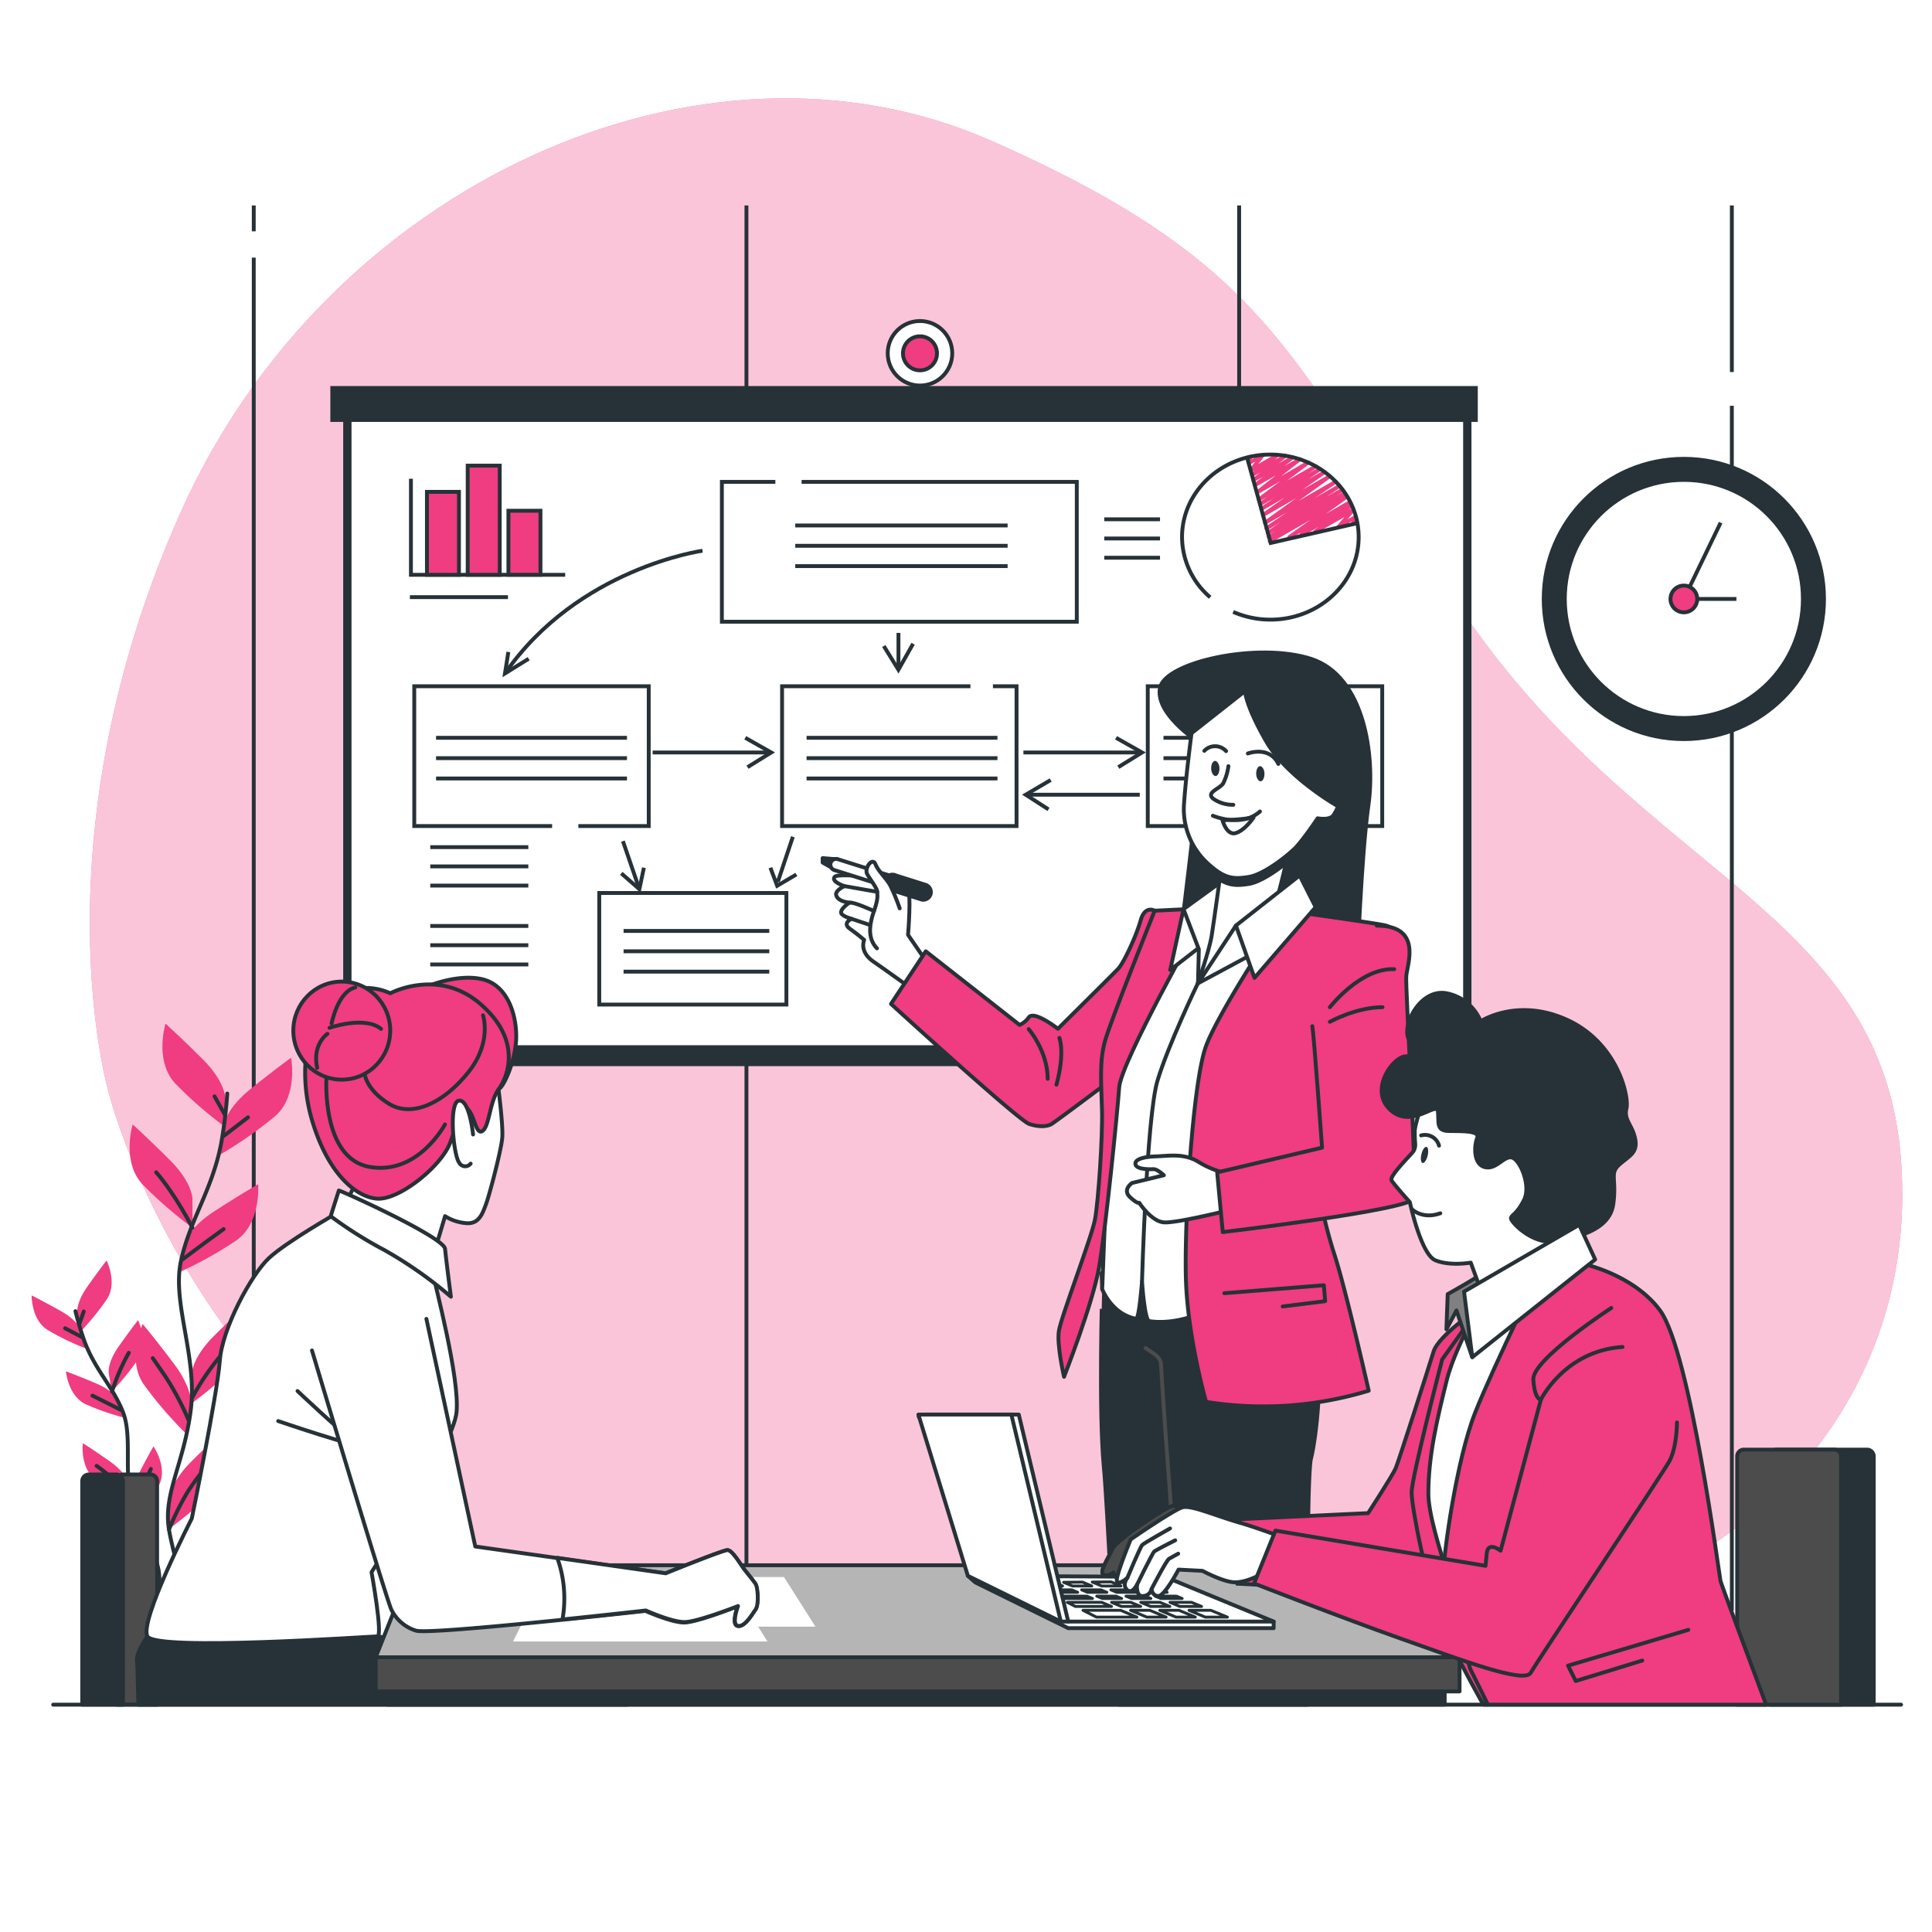 <svg class="animated" id="freepik_stories-consulting" xmlns="http://www.w3.org/2000/svg" viewBox="0 0 500 500" version="1.1" xmlns:xlink="http://www.w3.org/1999/xlink" xmlns:svgjs="http://svgjs.com/svgjs"><style>svg#freepik_stories-consulting:not(.animated) .animable {opacity: 0;}svg#freepik_stories-consulting.animated #freepik--Board--inject-45 {animation: 1.5s Infinite  linear floating;animation-delay: 0s;}svg#freepik_stories-consulting.animated #freepik--Graphics--inject-45 {animation: 1.5s Infinite  linear floating;animation-delay: 0s;}svg#freepik_stories-consulting.animated #freepik--Clock--inject-45 {animation: 6s Infinite  linear spin;animation-delay: 0s;}svg#freepik_stories-consulting.animated #freepik--Device--inject-45 {animation: 1s 1 forwards cubic-bezier(.36,-0.01,.5,1.38) slideLeft;animation-delay: 0s;}            @keyframes floating {                0% {                    opacity: 1;                    transform: translateY(0px);                }                50% {                    transform: translateY(-10px);                }                100% {                    opacity: 1;                    transform: translateY(0px);                }            }                 @keyframes spin {             from {                 transform: rotate(0);               }               to {                 transform: rotate(360deg);               }         }                 @keyframes slideLeft {                0% {                    opacity: 0;                    transform: translateX(-30px);                }                100% {                    opacity: 1;                    transform: translateX(0);                }            }        </style><g id="freepik--background-simple--inject-45" class="animable" style="transform-origin: 257.777px 228.62px;"><path d="M28.1,282.64s19.2,78.36,97,119.65,171.06,29.51,247,21.91S496.66,365.15,492,300.55,426.24,227,380,160.38,331.62,69.64,256.63,36.48s-172,11.26-209.85,96.05S28.1,282.64,28.1,282.64Z" style="fill: #F03C81; transform-origin: 257.777px 228.62px;" id="elwnh8klt1oz" class="animable"></path><g id="elnyg8gxl3non"><path d="M28.1,282.64s19.2,78.36,97,119.65,171.06,29.51,247,21.91S496.66,365.15,492,300.55,426.24,227,380,160.38,331.62,69.64,256.63,36.48s-172,11.26-209.85,96.05S28.1,282.64,28.1,282.64Z" style="fill: rgb(255, 255, 255); opacity: 0.7; transform-origin: 257.777px 228.62px;" class="animable" id="elsenmssivnms"></path></g></g><g id="freepik--Wall--inject-45" class="animable" style="transform-origin: 256.935px 235px;"><line x1="65.67" y1="66.67" x2="65.67" y2="416.83" style="fill: none; stroke: rgb(38, 50, 56); stroke-miterlimit: 10; transform-origin: 65.67px 241.75px;" id="elzdevbuq1tfp" class="animable"></line><line x1="65.67" y1="53.17" x2="65.67" y2="59.87" style="fill: none; stroke: rgb(38, 50, 56); stroke-miterlimit: 10; transform-origin: 65.67px 56.52px;" id="elbmb6nqh71hr" class="animable"></line><line x1="193.18" y1="53.17" x2="193.18" y2="416.83" style="fill: none; stroke: rgb(38, 50, 56); stroke-miterlimit: 10; transform-origin: 193.18px 235px;" id="el80zibymaxyq" class="animable"></line><line x1="320.69" y1="53.17" x2="320.69" y2="416.83" style="fill: none; stroke: rgb(38, 50, 56); stroke-miterlimit: 10; transform-origin: 320.69px 235px;" id="el0tx6tnuohqu" class="animable"></line><line x1="448.2" y1="105.02" x2="448.2" y2="416.83" style="fill: none; stroke: rgb(38, 50, 56); stroke-miterlimit: 10; transform-origin: 448.2px 260.925px;" id="elly3zuq0leo" class="animable"></line><line x1="448.2" y1="53.17" x2="448.2" y2="96.28" style="fill: none; stroke: rgb(38, 50, 56); stroke-miterlimit: 10; transform-origin: 448.2px 74.725px;" id="elnbw6xzq3pcl" class="animable"></line></g><g id="freepik--Board--inject-45" class="animable" style="transform-origin: 233.97px 179.5px;"><rect x="88.82" y="102.87" width="291.99" height="173.05" style="fill: rgb(38, 50, 56); transform-origin: 234.815px 189.395px;" id="elgzc8gp2kldb" class="animable"></rect><rect x="90.47" y="107.79" width="288.69" height="163.21" style="fill: rgb(255, 255, 255); stroke: rgb(38, 50, 56); stroke-linecap: round; stroke-linejoin: round; transform-origin: 234.815px 189.395px;" id="elu4ttqeo8i0o" class="animable"></rect><rect x="85.49" y="99.91" width="296.96" height="9.28" style="fill: rgb(38, 50, 56); transform-origin: 233.97px 104.55px;" id="el9dpptxb6zck" class="animable"></rect><circle cx="238.09" cy="91.43" r="8.35" style="fill: rgb(255, 255, 255); stroke: rgb(38, 50, 56); stroke-linecap: round; stroke-linejoin: round; transform-origin: 238.09px 91.43px;" id="elg3tebbi49cu" class="animable"></circle><path d="M242.49,91.43a4.4,4.4,0,1,1-4.4-4.39A4.4,4.4,0,0,1,242.49,91.43Z" style="fill: #F03C81; stroke: rgb(38, 50, 56); stroke-miterlimit: 10; transform-origin: 238.09px 91.44px;" id="elfxpto4dfurd" class="animable"></path></g><g id="freepik--Graphics--inject-45" class="animable" style="transform-origin: 231.9px 188.624px;"><polyline points="142.89 213.78 107.21 213.78 107.21 177.6 167.89 177.6 167.89 213.78 149.68 213.78" style="fill: none; stroke: rgb(38, 50, 56); stroke-miterlimit: 10; transform-origin: 137.55px 195.69px;" id="el8vcxgp5eg6k" class="animable"></polyline><rect x="155.09" y="231.1" width="48.43" height="28.88" style="fill: none; stroke: rgb(38, 50, 56); stroke-miterlimit: 10; transform-origin: 179.305px 245.54px;" id="elc3jl9l48ecw" class="animable"></rect><polyline points="256.97 177.6 263.08 177.6 263.08 213.78 202.4 213.78 202.4 177.6 251.15 177.6" style="fill: none; stroke: rgb(38, 50, 56); stroke-miterlimit: 10; transform-origin: 232.74px 195.69px;" id="el8mrwj93wvnp" class="animable"></polyline><polyline points="207.45 124.71 278.67 124.71 278.67 160.9 186.82 160.9 186.82 124.71 200.66 124.71" style="fill: none; stroke: rgb(38, 50, 56); stroke-miterlimit: 10; transform-origin: 232.745px 142.805px;" id="eli5bsrr1535" class="animable"></polyline><rect x="297.04" y="177.6" width="60.68" height="36.18" style="fill: none; stroke: rgb(38, 50, 56); stroke-miterlimit: 10; transform-origin: 327.38px 195.69px;" id="elqgs7iecwnpa" class="animable"></rect><path d="M181.81,142.53s-32.2,4.47-51.12,31.75" style="fill: none; stroke: rgb(38, 50, 56); stroke-miterlimit: 10; transform-origin: 156.25px 158.405px;" id="elzndzikqti6f" class="animable"></path><line x1="161.21" y1="217.68" x2="165.47" y2="230.12" style="fill: none; stroke: rgb(38, 50, 56); stroke-miterlimit: 10; transform-origin: 163.34px 223.9px;" id="elqfq55sc1x6f" class="animable"></line><line x1="205.19" y1="216.56" x2="201.29" y2="228.25" style="fill: none; stroke: rgb(38, 50, 56); stroke-miterlimit: 10; transform-origin: 203.24px 222.405px;" id="elun6tacx7av" class="animable"></line><polyline points="160.79 226.02 165.47 230.12 166.64 224.56" style="fill: none; stroke: rgb(38, 50, 56); stroke-miterlimit: 10; transform-origin: 163.715px 227.34px;" id="ela2gugiwiomb" class="animable"></polyline><polyline points="199.38 224.56 201.13 229.24 206.1 226.31" style="fill: none; stroke: rgb(38, 50, 56); stroke-miterlimit: 10; transform-origin: 202.74px 226.9px;" id="el32rof87pndg" class="animable"></polyline><polyline points="131.56 168.73 130.69 174.28 136.82 170.48" style="fill: none; stroke: rgb(38, 50, 56); stroke-miterlimit: 10; transform-origin: 133.755px 171.505px;" id="el5e4dfyx07ir" class="animable"></polyline><line x1="264.86" y1="194.74" x2="295.26" y2="194.74" style="fill: none; stroke: rgb(38, 50, 56); stroke-miterlimit: 10; transform-origin: 280.06px 194.74px;" id="elimp5bm6yyg" class="animable"></line><polyline points="288.83 190.94 295.56 194.74 289.42 198.54" style="fill: none; stroke: rgb(38, 50, 56); stroke-miterlimit: 10; transform-origin: 292.195px 194.74px;" id="elxdblo2y3j2" class="animable"></polyline><line x1="168.9" y1="194.74" x2="199.3" y2="194.74" style="fill: none; stroke: rgb(38, 50, 56); stroke-miterlimit: 10; transform-origin: 184.1px 194.74px;" id="elroncd59tsej" class="animable"></line><polyline points="192.87 190.94 199.59 194.74 193.46 198.54" style="fill: none; stroke: rgb(38, 50, 56); stroke-miterlimit: 10; transform-origin: 196.23px 194.74px;" id="elpn4b9wr990n" class="animable"></polyline><line x1="232.52" y1="163.79" x2="232.52" y2="173.04" style="fill: none; stroke: rgb(38, 50, 56); stroke-miterlimit: 10; transform-origin: 232.52px 168.415px;" id="el42jkhr7mgm4" class="animable"></line><polyline points="236.31 166.6 232.51 173.33 228.72 167.19" style="fill: none; stroke: rgb(38, 50, 56); stroke-miterlimit: 10; transform-origin: 232.515px 169.965px;" id="eld2vdh9qxtx6" class="animable"></polyline><line x1="294.97" y1="205.67" x2="265.73" y2="205.67" style="fill: none; stroke: rgb(38, 50, 56); stroke-miterlimit: 10; transform-origin: 280.35px 205.67px;" id="elce30h6r1xi" class="animable"></line><polyline points="271.91 201.87 265.45 205.67 271.35 209.47" style="fill: none; stroke: rgb(38, 50, 56); stroke-miterlimit: 10; transform-origin: 268.68px 205.67px;" id="elx1ex3papssn" class="animable"></polyline><line x1="205.81" y1="135.99" x2="260.77" y2="135.99" style="fill: none; stroke: rgb(38, 50, 56); stroke-miterlimit: 10; transform-origin: 233.29px 135.99px;" id="eluaoe5jb8tz" class="animable"></line><line x1="205.81" y1="141.25" x2="260.77" y2="141.25" style="fill: none; stroke: rgb(38, 50, 56); stroke-miterlimit: 10; transform-origin: 233.29px 141.25px;" id="el8q0v0qi8ghx" class="animable"></line><line x1="205.81" y1="146.51" x2="260.77" y2="146.51" style="fill: none; stroke: rgb(38, 50, 56); stroke-miterlimit: 10; transform-origin: 233.29px 146.51px;" id="eljcfk9qogr2j" class="animable"></line><line x1="112.85" y1="190.94" x2="162.26" y2="190.94" style="fill: none; stroke: rgb(38, 50, 56); stroke-miterlimit: 10; transform-origin: 137.555px 190.94px;" id="elyphhnrcut4" class="animable"></line><line x1="112.85" y1="196.21" x2="162.26" y2="196.21" style="fill: none; stroke: rgb(38, 50, 56); stroke-miterlimit: 10; transform-origin: 137.555px 196.21px;" id="el4jgom3049mi" class="animable"></line><line x1="112.85" y1="201.47" x2="162.26" y2="201.47" style="fill: none; stroke: rgb(38, 50, 56); stroke-miterlimit: 10; transform-origin: 137.555px 201.47px;" id="elt25ntecpbf" class="animable"></line><line x1="208.74" y1="190.94" x2="258.14" y2="190.94" style="fill: none; stroke: rgb(38, 50, 56); stroke-miterlimit: 10; transform-origin: 233.44px 190.94px;" id="elzkjlf72um2b" class="animable"></line><line x1="208.74" y1="196.21" x2="258.14" y2="196.21" style="fill: none; stroke: rgb(38, 50, 56); stroke-miterlimit: 10; transform-origin: 233.44px 196.21px;" id="elyj296c7t9zc" class="animable"></line><line x1="208.74" y1="201.47" x2="258.14" y2="201.47" style="fill: none; stroke: rgb(38, 50, 56); stroke-miterlimit: 10; transform-origin: 233.44px 201.47px;" id="elhsbdv0egsxk" class="animable"></line><line x1="301.11" y1="190.94" x2="350.51" y2="190.94" style="fill: none; stroke: rgb(38, 50, 56); stroke-miterlimit: 10; transform-origin: 325.81px 190.94px;" id="elisrgurzh7m" class="animable"></line><line x1="301.11" y1="196.21" x2="350.51" y2="196.21" style="fill: none; stroke: rgb(38, 50, 56); stroke-miterlimit: 10; transform-origin: 325.81px 196.21px;" id="el557lwieyrw5" class="animable"></line><line x1="301.11" y1="201.47" x2="350.51" y2="201.47" style="fill: none; stroke: rgb(38, 50, 56); stroke-miterlimit: 10; transform-origin: 325.81px 201.47px;" id="el2zc9n68vf19" class="animable"></line><line x1="161.38" y1="240.93" x2="199.09" y2="240.93" style="fill: none; stroke: rgb(38, 50, 56); stroke-miterlimit: 10; transform-origin: 180.235px 240.93px;" id="elplbk837uck" class="animable"></line><line x1="161.38" y1="246.19" x2="199.09" y2="246.19" style="fill: none; stroke: rgb(38, 50, 56); stroke-miterlimit: 10; transform-origin: 180.235px 246.19px;" id="el8f7eix3dk8y" class="animable"></line><line x1="161.38" y1="251.46" x2="199.09" y2="251.46" style="fill: none; stroke: rgb(38, 50, 56); stroke-miterlimit: 10; transform-origin: 180.235px 251.46px;" id="el461mfuzwx5k" class="animable"></line><path d="M328.6,140.58a.5.5,0,0,1-.26-.92l.38-.24-.14.08a.5.5,0,0,1-.51-.85l2-1.27-1.75,1a.5.5,0,0,1-.52-.85l3.58-2.34-3.39,2a.5.5,0,0,1-.67-.17.51.51,0,0,1,.15-.68l5.58-3.73-5.44,3.13a.49.49,0,0,1-.66-.16.48.48,0,0,1,.13-.67l8.37-6-8.36,4.83a.5.5,0,0,1-.67-.17.49.49,0,0,1,.14-.67l6-4.16-5.9,3.41A.5.5,0,0,1,326,132a.49.49,0,0,1,.14-.67l3.4-2.29-3.21,1.85a.5.5,0,0,1-.67-.17.49.49,0,0,1,.15-.67l2.19-1.48-2,1.15a.5.5,0,0,1-.54-.83l5.85-4.33-5.79,3.34a.5.5,0,0,1-.55-.83l5.18-4L325,126a.51.51,0,0,1-.67-.16.49.49,0,0,1,.13-.67l2.53-1.87-2.34,1.36a.51.51,0,0,1-.67-.16.5.5,0,0,1,.12-.67l2.07-1.57-1.87,1.08a.49.49,0,0,1-.66-.16.5.5,0,0,1,.1-.67l1-.81-.8.46a.49.49,0,0,1-.62-.1.51.51,0,0,1,0-.63l1.58-2-1.44.83a.5.5,0,0,1-.55,0,.51.51,0,0,1-.19-.51l.15-.61a.54.54,0,0,1-.42-.25.51.51,0,0,1,.19-.68l.72-.42a.5.5,0,0,1,.73.55l-.13.51,2.64-1.52a.5.5,0,0,1,.64.74l-1.57,2,4.73-2.73a.51.51,0,0,1,.66.15.5.5,0,0,1-.11.67l-1,.82,2.5-1.45a.5.5,0,0,1,.55.83l-2.07,1.57,3.41-2a.51.51,0,0,1,.67.16.5.5,0,0,1-.12.67l-2.54,1.87,3.81-2.2a.49.49,0,0,1,.55.82l-5.18,4,6.83-4a.51.51,0,0,1,.67.16.5.5,0,0,1-.12.67l-5.86,4.33,7.22-4.16a.5.5,0,0,1,.67.16.5.5,0,0,1-.14.68l-2.2,1.47,2.84-1.64a.5.5,0,0,1,.53.84l-3.39,2.29,4-2.32a.5.5,0,0,1,.53.84l-6,4.16,6.82-3.94a.5.5,0,0,1,.53.84l-8.37,6,9.32-5.39a.5.5,0,0,1,.67.17.48.48,0,0,1-.14.67l-5.59,3.75,6.07-3.51a.5.5,0,0,1,.52.85l-3.58,2.34,3.83-2.21a.49.49,0,0,1,.67.17.48.48,0,0,1-.15.67l-2,1.28,2.07-1.2a.49.49,0,0,1,.67.17.51.51,0,0,1-.15.68l-.38.24.43-.25a.5.5,0,0,1,.53.84L343.12,133l6-3.47a.49.49,0,0,1,.67.16.5.5,0,0,1-.14.68l-.13.08h0a.5.5,0,0,1,.54.84l-1.12.79,1.06-.6a.49.49,0,0,1,.62.75l-1.9,2.19,1.84-1.06a.48.48,0,0,1,.57.06.5.5,0,0,1,.14.56l-.2.47a.5.5,0,0,1,.49.25.5.5,0,0,1-.18.68l-1.06.61a.49.49,0,0,1-.7-.62l.17-.42-3.15,1.82a.5.5,0,0,1-.62-.76l1.9-2.19L340.63,138a.5.5,0,0,1-.66-.16.48.48,0,0,1,.13-.67l1.12-.8-4.15,2.39a.5.5,0,0,1-.67-.17.49.49,0,0,1,.15-.67l.12-.09-2.77,1.6a.49.49,0,0,1-.66-.16.48.48,0,0,1,.13-.67l5.79-4.07-10.31,5.95A.45.45,0,0,1,328.6,140.58Z" style="fill: #F03C81; transform-origin: 337.008px 128.924px;" id="elyjo6vjkf30b" class="animable"></path><path d="M313.19,154.58A20.68,20.68,0,0,1,305.91,139c0-11.8,10.23-21.36,22.85-21.36s22.86,9.56,22.86,21.36-10.23,21.36-22.86,21.36a24.07,24.07,0,0,1-9.61-2" style="fill: none; stroke: rgb(38, 50, 56); stroke-miterlimit: 10; transform-origin: 328.765px 139px;" id="elzin4fz9dlw" class="animable"></path><line x1="285.78" y1="134.39" x2="300.21" y2="134.39" style="fill: none; stroke: rgb(38, 50, 56); stroke-miterlimit: 10; transform-origin: 292.995px 134.39px;" id="el8vj9ikk037o" class="animable"></line><line x1="285.78" y1="139.36" x2="300.21" y2="139.36" style="fill: none; stroke: rgb(38, 50, 56); stroke-miterlimit: 10; transform-origin: 292.995px 139.36px;" id="elzpvbn3jejwj" class="animable"></line><line x1="285.78" y1="144.34" x2="300.21" y2="144.34" style="fill: none; stroke: rgb(38, 50, 56); stroke-miterlimit: 10; transform-origin: 292.995px 144.34px;" id="eltftxefmwtqb" class="animable"></line><line x1="111.35" y1="219.24" x2="136.73" y2="219.24" style="fill: none; stroke: rgb(38, 50, 56); stroke-miterlimit: 10; transform-origin: 124.04px 219.24px;" id="elry6c50ep24a" class="animable"></line><line x1="111.35" y1="224.22" x2="136.73" y2="224.22" style="fill: none; stroke: rgb(38, 50, 56); stroke-miterlimit: 10; transform-origin: 124.04px 224.22px;" id="eltcy64mdkc4n" class="animable"></line><line x1="106.08" y1="154.54" x2="131.46" y2="154.54" style="fill: none; stroke: rgb(38, 50, 56); stroke-miterlimit: 10; transform-origin: 118.77px 154.54px;" id="el42pwo81ep0q" class="animable"></line><line x1="111.35" y1="229.19" x2="136.73" y2="229.19" style="fill: none; stroke: rgb(38, 50, 56); stroke-miterlimit: 10; transform-origin: 124.04px 229.19px;" id="elu6kfac518g8" class="animable"></line><line x1="111.35" y1="239.64" x2="136.73" y2="239.64" style="fill: none; stroke: rgb(38, 50, 56); stroke-miterlimit: 10; transform-origin: 124.04px 239.64px;" id="eluv8zk4my8i" class="animable"></line><line x1="111.35" y1="244.62" x2="136.73" y2="244.62" style="fill: none; stroke: rgb(38, 50, 56); stroke-miterlimit: 10; transform-origin: 124.04px 244.62px;" id="el0h77cpjw5g6c" class="animable"></line><line x1="111.35" y1="249.6" x2="136.73" y2="249.6" style="fill: none; stroke: rgb(38, 50, 56); stroke-miterlimit: 10; transform-origin: 124.04px 249.6px;" id="elzcbtmjws4oa" class="animable"></line><polyline points="322.68 118.18 328.85 140.51 351.42 135.36" style="fill: none; stroke: rgb(38, 50, 56); stroke-miterlimit: 10; transform-origin: 337.05px 129.345px;" id="elvu1df0i9ic" class="animable"></polyline><polyline points="106.35 123.9 106.35 148.76 146.27 148.76" style="fill: none; stroke: rgb(38, 50, 56); stroke-miterlimit: 10; transform-origin: 126.31px 136.33px;" id="elzjycboqvdg" class="animable"></polyline><rect x="110.49" y="127.29" width="8.29" height="21.47" style="fill: #F03C81; stroke: rgb(38, 50, 56); stroke-miterlimit: 10; transform-origin: 114.635px 138.025px;" id="elxiawh437x7a" class="animable"></rect><rect x="131.58" y="132.18" width="8.29" height="16.57" style="fill: #F03C81; stroke: rgb(38, 50, 56); stroke-miterlimit: 10; transform-origin: 135.725px 140.465px;" id="elar6ctk5qllf" class="animable"></rect><rect x="121.04" y="120.51" width="8.29" height="28.25" style="fill: #F03C81; stroke: rgb(38, 50, 56); stroke-miterlimit: 10; transform-origin: 125.185px 134.635px;" id="el9vlcrbfdl1" class="animable"></rect></g><g id="freepik--Plants--inject-45" class="animable" style="transform-origin: 41.902px 347.96px;"><path d="M58.29,284.11s0-4.18-5.85-10-9.61-9.19-9.61-9.19-2.93,9.61,2.51,15.46a102.6,102.6,0,0,0,12.95,11.28Z" style="fill: #F03C81; transform-origin: 50.166px 278.29px;" id="elg21c0zbhbuj" class="animable"></path><path d="M49.8,310.21s0-4.18-5.85-10S34.34,291,34.34,291s-2.93,9.61,2.5,15.46a103.11,103.11,0,0,0,13,11.28Z" style="fill: #F03C81; transform-origin: 41.695px 304.37px;" id="elenupneghfa9" class="animable"></path><path d="M57.92,291.23s.45-4.16,6.88-9.36,10.53-8.12,10.53-8.12,1.9,9.86-4.12,15.11a103.64,103.64,0,0,1-14.08,9.85Z" style="fill: #F03C81; transform-origin: 66.372px 286.23px;" id="el3jkohcf5lir" class="animable"></path><path d="M47.67,322.05s.87-4.08,7.82-8.58,11.32-7,11.32-7,.85,10-5.69,14.59a103.28,103.28,0,0,1-15,8.32Z" style="fill: #F03C81; transform-origin: 56.483px 317.925px;" id="elprk5e8bklui" class="animable"></path><path d="M49.59,355.66s0-4.18,5.86-10,9.61-9.19,9.61-9.19,2.92,9.61-2.51,15.46a102.34,102.34,0,0,1-13,11.28Z" style="fill: #F03C81; transform-origin: 57.697px 349.84px;" id="el6u73spr7eo7" class="animable"></path><path d="M49.5,363.86s.59-4.13-4.37-10.76-8.21-10.46-8.21-10.46-4.26,9.1.29,15.66a102.52,102.52,0,0,0,11.22,13Z" style="fill: #F03C81; transform-origin: 42.316px 356.97px;" id="elxf7l1t1sum" class="animable"></path><path d="M43.73,388.18s0-4.18,5.85-10,9.61-9.2,9.61-9.2,2.93,9.61-2.51,15.46a102.18,102.18,0,0,1-13,11.29Z" style="fill: #F03C81; transform-origin: 51.829px 382.355px;" id="elxaqc246t78" class="animable"></path><path d="M47.63,410.22s-1.05-4.05,3.12-11.19,7-11.33,7-11.33,5.26,8.56,1.49,15.6a103.78,103.78,0,0,1-9.68,14.2Z" style="fill: #F03C81; transform-origin: 54.056px 402.6px;" id="eligwf7eroqzq" class="animable"></path><path d="M58.82,283a119.29,119.29,0,0,1-1.6,13c-2.31,12-8.1,19.66-10.41,30.45s4.33,24.7,2.55,38.56-7.17,21.58-5.63,30.83,9.64,34.3,9.64,34.3" style="fill: none; stroke: rgb(38, 50, 56); stroke-linecap: round; stroke-linejoin: round; transform-origin: 51.138px 356.57px;" id="el5drr3j6k4gy" class="animable"></path><line x1="57.87" y1="294.01" x2="64.17" y2="289.17" style="fill: none; stroke: rgb(38, 50, 56); stroke-linecap: round; stroke-linejoin: round; transform-origin: 61.02px 291.59px;" id="el3kly50zrtpc" class="animable"></line><line x1="58.16" y1="288.43" x2="55.52" y2="283.74" style="fill: none; stroke: rgb(38, 50, 56); stroke-linecap: round; stroke-linejoin: round; transform-origin: 56.84px 286.085px;" id="elv1oqbzdelds" class="animable"></line><path d="M47.16,326s5.28-4,10.71-7.91" style="fill: none; stroke: rgb(38, 50, 56); stroke-linecap: round; stroke-linejoin: round; transform-origin: 52.515px 322.045px;" id="elbnorsdimxq8" class="animable"></path><path d="M49.8,317.73s-4.4-8.62-9.38-14.34" style="fill: none; stroke: rgb(38, 50, 56); stroke-linecap: round; stroke-linejoin: round; transform-origin: 45.11px 310.56px;" id="elaybsybdvvav" class="animable"></path><path d="M49.8,361.61A65.47,65.47,0,0,1,61.09,346.5" style="fill: none; stroke: rgb(38, 50, 56); stroke-linecap: round; stroke-linejoin: round; transform-origin: 55.445px 354.055px;" id="el7hlxq8czap" class="animable"></path><path d="M48.78,367.47a74.07,74.07,0,0,0-5.72-10.85c-3.08-4.54-3.52-5.13-3.52-5.13" style="fill: none; stroke: rgb(38, 50, 56); stroke-linecap: round; stroke-linejoin: round; transform-origin: 44.16px 359.48px;" id="elxdnk7jp5oj" class="animable"></path><path d="M43.73,395.86a70.17,70.17,0,0,1,4.75-9.62,61.49,61.49,0,0,1,6.16-8.06" style="fill: none; stroke: rgb(38, 50, 56); stroke-linecap: round; stroke-linejoin: round; transform-origin: 49.185px 387.02px;" id="elibdjarkbx4f" class="animable"></path><path d="M49.54,417.5a17.91,17.91,0,0,1,1.58-9.26c2.2-4.25,4.69-9.83,5.72-12" style="fill: none; stroke: rgb(38, 50, 56); stroke-linecap: round; stroke-linejoin: round; transform-origin: 53.148px 406.87px;" id="el6f50pqzcz6e" class="animable"></path><path d="M20,339.94s-.46-2.62,2.58-6.92,5-6.81,5-6.81,2.88,5.71.1,10a65,65,0,0,1-6.9,8.48Z" style="fill: #F03C81; transform-origin: 24.433px 335.45px;" id="el017caozworzgc" class="animable"></path><path d="M28.14,355.39s-.46-2.62,2.58-6.93,5-6.8,5-6.8,2.87,5.71.1,10a65.49,65.49,0,0,1-6.9,8.49Z" style="fill: #F03C81; transform-origin: 32.57px 350.905px;" id="elpvautwebem" class="animable"></path><path d="M21,344.37s-.73-2.56-5.33-5.12-7.48-4-7.48-4-.12,6.4,4.23,9A64.7,64.7,0,0,0,22.29,349Z" style="fill: #F03C81; transform-origin: 15.24px 342.125px;" id="el1a8rjlqu2bu" class="animable"></path><path d="M30.76,362.58s-1-2.46-5.84-4.53-7.86-3.14-7.86-3.14.56,6.37,5.16,8.53A66.28,66.28,0,0,0,32.55,367Z" style="fill: #F03C81; transform-origin: 24.805px 360.955px;" id="elp6dy3pktfx" class="animable"></path><path d="M33.2,383.87s-.45-2.62-4.76-5.66-7-4.72-7-4.72-.8,6.35,3.25,9.43A65.23,65.23,0,0,0,34,388.59Z" style="fill: #F03C81; transform-origin: 27.688px 381.04px;" id="elg02f7obdls6" class="animable"></path><path d="M34.15,389s-.82-2.53,1.57-7.22,4-7.45,4-7.45,3.66,5.24,1.52,9.85a64.43,64.43,0,0,1-5.62,9.37Z" style="fill: #F03C81; transform-origin: 37.963px 383.94px;" id="elyfo1asfldn" class="animable"></path><path d="M41.49,410.14s.31-2.64,4.43-5.92,6.75-5.11,6.75-5.11,1.15,6.29-2.71,9.59a65.26,65.26,0,0,1-9,6.2Z" style="fill: #F03C81; transform-origin: 46.895px 407.005px;" id="elarzchc9aeqw" class="animable"></path><path d="M40.41,403.62S40,401,35.65,398s-7-4.73-7-4.73-.79,6.35,3.26,9.43a65.4,65.4,0,0,0,9.34,5.67Z" style="fill: #F03C81; transform-origin: 34.919px 400.82px;" id="elw1x5sgx0gus" class="animable"></path><path d="M40.35,417.87s.23-2.65-3.17-6.68-5.6-6.35-5.6-6.35-2.37,5.94.76,9.94A65.06,65.06,0,0,0,40,422.64Z" style="fill: #F03C81; transform-origin: 35.537px 413.74px;" id="elkug5zywp2l9" class="animable"></path><path d="M19.53,339.33a76.67,76.67,0,0,0,2.41,8c2.75,7.25,7.21,11.45,9.84,18s0,16,2.58,24.46,6.84,12.75,6.88,18.72S38.92,431,38.92,431" style="fill: none; stroke: rgb(38, 50, 56); stroke-linecap: round; stroke-linejoin: round; transform-origin: 30.385px 385.165px;" id="elnlbjmzue9ub" class="animable"></path><line x1="21.32" y1="346.1" x2="16.84" y2="343.75" style="fill: none; stroke: rgb(38, 50, 56); stroke-linecap: round; stroke-linejoin: round; transform-origin: 19.08px 344.925px;" id="eloyhf1hi76p" class="animable"></line><line x1="20.53" y1="342.64" x2="21.68" y2="339.41" style="fill: none; stroke: rgb(38, 50, 56); stroke-linecap: round; stroke-linejoin: round; transform-origin: 21.105px 341.025px;" id="elye86xg3bj6" class="animable"></line><path d="M31.5,365s-3.74-1.91-7.57-3.81" style="fill: none; stroke: rgb(38, 50, 56); stroke-linecap: round; stroke-linejoin: round; transform-origin: 27.715px 363.095px;" id="elkvtoxdqdhbl" class="animable"></path><path d="M29,360.11a53.36,53.36,0,0,1,4.33-10" style="fill: none; stroke: rgb(38, 50, 56); stroke-linecap: round; stroke-linejoin: round; transform-origin: 31.165px 355.11px;" id="elsuy9mjkbxz" class="animable"></path><path d="M33.72,387.62A41.91,41.91,0,0,0,25,379.37" style="fill: none; stroke: rgb(38, 50, 56); stroke-linecap: round; stroke-linejoin: round; transform-origin: 29.36px 383.495px;" id="elo2wuxwda4c" class="animable"></path><path d="M35,391.19a47.23,47.23,0,0,1,2.4-7.43c1.44-3.18,1.65-3.6,1.65-3.6" style="fill: none; stroke: rgb(38, 50, 56); stroke-linecap: round; stroke-linejoin: round; transform-origin: 37.025px 385.675px;" id="elfrmrqpf9vsq" class="animable"></path><path d="M41,413a39.73,39.73,0,0,1,4.82-5A25.79,25.79,0,0,0,49,405.24" style="fill: none; stroke: rgb(38, 50, 56); stroke-linecap: round; stroke-linejoin: round; transform-origin: 45px 409.12px;" id="el2ot0uzn7k1w" class="animable"></path><path d="M41.24,408.44a44.94,44.94,0,0,0-4-5.52,39.43,39.43,0,0,0-4.74-4.39" style="fill: none; stroke: rgb(38, 50, 56); stroke-linecap: round; stroke-linejoin: round; transform-origin: 36.87px 403.485px;" id="elnolxn476was" class="animable"></path><path d="M40,422.64A11.45,11.45,0,0,0,38,417c-1.84-2.42-4-5.65-4.89-6.92" style="fill: none; stroke: rgb(38, 50, 56); stroke-linecap: round; stroke-linejoin: round; transform-origin: 36.555px 416.36px;" id="el61qdz9aaxt4" class="animable"></path></g><g id="freepik--Clock--inject-45" class="animable animator-active" style="transform-origin: 435.78px 155.01px;"><g id="elaq8w5ehycww"><circle cx="435.78" cy="155.01" r="36.27" style="fill: rgb(38, 50, 56); stroke: rgb(38, 50, 56); stroke-miterlimit: 10; transform-origin: 435.78px 155.01px; transform: rotate(-76.92deg);" class="animable" id="el1ixby641vax"></circle></g><g id="elvpnf36fzs4"><circle cx="435.78" cy="155.01" r="30.81" style="fill: rgb(255, 255, 255); stroke: rgb(38, 50, 56); stroke-miterlimit: 10; transform-origin: 435.78px 155.01px; transform: rotate(-22.95deg);" class="animable" id="elvugffnmm24"></circle></g><polyline points="445.3 135.26 435.78 155.01 449.38 155.01" style="fill: none; stroke: rgb(38, 50, 56); stroke-miterlimit: 10; transform-origin: 442.58px 145.135px;" id="elu45ruew66v" class="animable"></polyline><path d="M439.24,155a3.46,3.46,0,1,1-3.46-3.45A3.45,3.45,0,0,1,439.24,155Z" style="fill: #F03C81; stroke: rgb(38, 50, 56); stroke-miterlimit: 10; transform-origin: 435.78px 155.01px;" id="elnhhyswpic9" class="animable"></path></g><g id="freepik--characters-3--inject-45" class="animable" style="transform-origin: 289.501px 305.016px;"><path d="M239.66,248.72,235,241.94s.92-10.9-.12-12.6S217,225.67,216,226.93s2.54,2.4,2.54,2.4-2.4,1.06-2.15,2.27c.37,1.78,3.44,2,3.44,2s-2.44,1.63-2.14,2.69c.24.84,2.68,1.5,2.68,1.5s-2.47,1.12-.45,2.55,3.73,2.91,3.73,2.91-1.4,3,2.39,5.61,10.34,7.36,10.34,7.36Z" style="fill: rgb(255, 255, 255); stroke: rgb(38, 50, 56); stroke-linecap: round; stroke-linejoin: round; transform-origin: 227.741px 241.375px;" id="elgf847rjiqi7" class="animable"></path><path d="M216.63,222.39l-3.73-.31,0,1.15,3,1.69A15.37,15.37,0,0,1,216.63,222.39Z" style="fill: rgb(38, 50, 56); stroke: rgb(38, 50, 56); stroke-linecap: round; stroke-linejoin: round; transform-origin: 214.765px 223.5px;" id="el9lcy52f0ufv" class="animable"></path><path d="M231.29,229.94a1.39,1.39,0,0,1-.49-.07L216,225.2a1.48,1.48,0,1,1,.89-2.82l14.8,4.67a1.48,1.48,0,0,1-.4,2.89Z" style="fill: rgb(255, 255, 255); stroke: rgb(38, 50, 56); stroke-linecap: round; stroke-linejoin: round; transform-origin: 223.813px 226.116px;" id="elqzdbshdo7n" class="animable"></path><path d="M239,232.85a2.16,2.16,0,0,1-.66-.1l-7.64-2.41a2,2,0,1,1,1.19-3.76l7.64,2.41a2,2,0,0,1,1.29,2.47A2,2,0,0,1,239,232.85Z" style="fill: rgb(38, 50, 56); stroke: rgb(38, 50, 56); stroke-linecap: round; stroke-linejoin: round; transform-origin: 234.94px 229.605px;" id="elwm4ma17rl0p" class="animable"></path><path d="M232.84,235.08a55.83,55.83,0,0,0-2.4-5.86c-1.05-1.94-3.07-3.61-3.87-5.56s-2.94,1.07-2.15,2.53,2.58,3.63,2.61,4.62.29,1.72-.85,5-1.77,7,.78,9.62" style="fill: rgb(255, 255, 255); stroke: rgb(38, 50, 56); stroke-linecap: round; stroke-linejoin: round; transform-origin: 228.544px 234.227px;" id="elhrtn2t3f8v" class="animable"></path><line x1="218.58" y1="229.33" x2="227.03" y2="230.81" style="fill: none; stroke: rgb(38, 50, 56); stroke-linecap: round; stroke-linejoin: round; transform-origin: 222.805px 230.07px;" id="elht50co2zdv" class="animable"></line><path d="M219.87,233.61c1-.28,6.31,2.16,6.31,2.16" style="fill: none; stroke: rgb(38, 50, 56); stroke-linecap: round; stroke-linejoin: round; transform-origin: 223.025px 234.679px;" id="elrkjery9lmc" class="animable"></path><line x1="220.41" y1="237.8" x2="224.8" y2="239.27" style="fill: none; stroke: rgb(38, 50, 56); stroke-linecap: round; stroke-linejoin: round; transform-origin: 222.605px 238.535px;" id="el8kxh9zyr28r" class="animable"></line><path d="M298.83,235.69s-2.52-1.49-3.63,2.5-4.37,11-5.81,12.52-15.6,15.54-15.6,15.54-6.08-4.77-7.51-3a5.73,5.73,0,0,1-2.41,2l-24.28-19.05-9,13.61s33,30.16,35.76,31.07,4.71.6,5.69.08,19.1-14.16,19.1-14.16,11.05-35.66,12-36.92S298.83,235.69,298.83,235.69Z" style="fill: #F03C81; stroke: rgb(38, 50, 56); stroke-linecap: round; stroke-linejoin: round; transform-origin: 266.922px 263.439px;" id="el9dvlmrdbi3q" class="animable"></path><path d="M266.22,266.33s4.92,5.68,4.92,12.87" style="fill: #F03C81; stroke: rgb(38, 50, 56); stroke-linecap: round; stroke-linejoin: round; transform-origin: 268.68px 272.765px;" id="elsgnfwjatl4m" class="animable"></path><path d="M274.17,268.6s1.51,3.79-.76,12.11" style="fill: #F03C81; stroke: rgb(38, 50, 56); stroke-linecap: round; stroke-linejoin: round; transform-origin: 274.036px 274.655px;" id="elcwj86r4mj6k" class="animable"></path><path d="M309.65,191.68s-10.72-7-9.45-13.65,25.31-12,39.13-7.51,16.63,25.17,14.81,37.93-2.92,41.88-2.92,41.88l-46.89,1.38s4.37-34.1,5.28-44.88S309.65,191.68,309.65,191.68Z" style="fill: rgb(38, 50, 56); stroke: rgb(38, 50, 56); stroke-linecap: round; stroke-linejoin: round; transform-origin: 327.366px 210.287px;" id="el34ddk974ji6" class="animable"></path><path d="M285.65,379.43c1,10.19,2.9,55.09,4,61.74H338.4c-.1-7.66-.23-59.4.87-63.63,1.39-5.29,3.34-22.93,1.19-33.05s-4.76-15-4.76-15l-50.6-.05.15,4.15S284.3,365,285.65,379.43Z" style="fill: rgb(38, 50, 56); stroke: rgb(38, 50, 56); stroke-linecap: round; stroke-linejoin: round; transform-origin: 313.171px 385.305px;" id="eluhb6vxkcxxg" class="animable"></path><path d="M296.47,348.87c2,1.37,4,2.35,4,4.33,1,17.78,4.94,67.72,6.33,85.71" style="fill: none; stroke: rgb(76, 76, 76); stroke-linecap: round; stroke-linejoin: round; transform-origin: 301.635px 393.89px;" id="elbi6x5sj1np" class="animable"></path><path d="M311,235l24.74.92s-19.86,30.57-19.69,47.37,3.5,51.62,3.5,51.62-10.88,8.61-22.13,7c-1.22-.18-1.87-10.26-1.87-10.26s-.72,9.79-1.55,9.64c-6.3-1.13-8.75-7.64-8.75-7.64L286.56,300s0-22.07,2.46-28.41,19.08-34.5,19.08-34.5Z" style="fill: rgb(255, 255, 255); stroke: rgb(38, 50, 56); stroke-linecap: round; stroke-linejoin: round; transform-origin: 310.495px 288.555px;" id="el0jqirap1xhaa" class="animable"></path><path d="M310,254.48s-7.65,15.9-10.45,25.22-4,51.91-4,51.91" style="fill: none; stroke: rgb(38, 50, 56); stroke-linecap: round; stroke-linejoin: round; transform-origin: 302.775px 293.045px;" id="ellrncmzhk5s" class="animable"></path><path d="M332.76,235.68s-17.35,25.88-20.7,35.2-5.59,45-5.15,60.12,5.22,31.8,5.22,31.8a93.79,93.79,0,0,0,42.09-2.89s-6.06-26.83-9-35.64a116.85,116.85,0,0,1-4.14-17.67S361,243.08,361,242.1s-.39-2-2.38-2.57S332.76,235.68,332.76,235.68Z" style="fill: #F03C81; stroke: rgb(38, 50, 56); stroke-linecap: round; stroke-linejoin: round; transform-origin: 333.927px 299.826px;" id="elw0d6jijb9r" class="animable"></path><polyline points="316.86 334.68 342.61 332.62 342.95 336.74 331.97 338.11" style="fill: #F03C81; stroke: rgb(38, 50, 56); stroke-linecap: round; stroke-linejoin: round; transform-origin: 329.905px 335.365px;" id="elasjxegl5p7c" class="animable"></polyline><path d="M310.77,238.3s-20.67,36.53-21.13,43.13-3.52,37-5.22,46.61-9.05,28.27-9.05,28.27-1.89-8.18-1.34-11.82,8.51-24.3,9.36-28.94,2-21.15,1.8-28.39-.7-12.5.8-17.81,12.84-33.66,12.84-33.66l16.45-.81Z" style="fill: #F03C81; stroke: rgb(38, 50, 56); stroke-linecap: round; stroke-linejoin: round; transform-origin: 294.605px 295.595px;" id="elbnjo9elqzk" class="animable"></path><polygon points="306.29 235.28 302.85 251.03 311.69 244.17 306.29 235.28" style="fill: rgb(255, 255, 255); stroke: rgb(38, 50, 56); stroke-linecap: round; stroke-linejoin: round; transform-origin: 307.27px 243.155px;" id="elsc20ev4er3" class="animable"></polygon><polygon points="316.82 227.64 306.29 235.28 310.26 245.67 310.04 254.48 321.98 236.77 316.82 227.64" style="fill: rgb(255, 255, 255); stroke: rgb(38, 50, 56); stroke-linecap: round; stroke-linejoin: round; transform-origin: 314.135px 241.06px;" id="el1n32ogf8equ" class="animable"></polygon><path d="M316.21,223.5s-2,14.73-2.63,18.65S310,254.48,310,254.48s18.77-18.15,19.7-19.65,4.17-16,4.17-16S321.83,223.34,316.21,223.5Z" style="fill: rgb(255, 255, 255); stroke: rgb(38, 50, 56); stroke-linecap: round; stroke-linejoin: round; transform-origin: 321.935px 236.655px;" id="el107shr86y5yq" class="animable"></path><path d="M315.64,227.63c2.56,1.6,4.55,1.6,7.51,1.14s7-3.24,9.72-5.43c.6-2.55,1-4.51,1-4.51s-12.08,4.51-17.7,4.67C316.21,223.5,316,225.22,315.64,227.63Z" style="fill: rgb(38, 50, 56); stroke: rgb(38, 50, 56); stroke-linecap: round; stroke-linejoin: round; transform-origin: 324.755px 223.933px;" id="elp8d1q8w7u" class="animable"></path><path d="M322.22,178.85l-13.85,10.91s-1.4,10.55-1.92,17.9A19.06,19.06,0,0,0,313,223.84c4,3.55,6.22,3.73,10.11,3.12s9.63-5.17,11.77-7.19,6.12-8,6.12-8,3.19.64,4.13-.85a10.82,10.82,0,0,0,1.15-2.24s-13.17-7.43-18.58-16.8S322.22,178.85,322.22,178.85Z" style="fill: rgb(255, 255, 255); stroke: rgb(38, 50, 56); stroke-linecap: round; stroke-linejoin: round; transform-origin: 326.326px 203.04px;" id="el6yw9g2rh4vv" class="animable"></path><path d="M317.91,198.28a14.3,14.3,0,0,1-1.34,4.44c-.93,1.49-4.57,2.33-2.57,4a8.82,8.82,0,0,0,5.18,1.56" style="fill: none; stroke: rgb(38, 50, 56); stroke-linecap: round; stroke-linejoin: round; transform-origin: 316.294px 203.281px;" id="eloj5gd1r7hgr" class="animable"></path><path d="M313.89,211.11s7.42,3.2,12.19-1.1" style="fill: none; stroke: rgb(38, 50, 56); stroke-linecap: round; stroke-linejoin: round; transform-origin: 319.985px 211.132px;" id="eljyel4l3jdln" class="animable"></path><path d="M316.37,212.26s1.1,4.12,3.52,3.31,4.52-4,4.52-4A59.26,59.26,0,0,1,316.37,212.26Z" style="fill: none; stroke: rgb(38, 50, 56); stroke-linecap: round; stroke-linejoin: round; transform-origin: 320.39px 213.623px;" id="eljsdcmnwtzr" class="animable"></path><path d="M327.25,200.2c0,1.08-.43,2-1,2s-1.12-.84-1.15-1.92.43-2,1-2S327.22,199.13,327.25,200.2Z" style="fill: rgb(38, 50, 56); transform-origin: 326.174px 200.24px;" id="eli6id7s7eqc" class="animable"></path><path d="M315.6,198.84c0,1.08-.43,2-1,2s-1.12-.84-1.15-1.92.43-2,1-2S315.57,197.76,315.6,198.84Z" style="fill: rgb(38, 50, 56); transform-origin: 314.524px 198.88px;" id="el5fm4ywv1y9d" class="animable"></path><path d="M311.68,194.31a3.84,3.84,0,0,1,5.63.08" style="fill: none; stroke: rgb(38, 50, 56); stroke-linecap: round; stroke-linejoin: round; transform-origin: 314.495px 193.756px;" id="elsoa4ss76se" class="animable"></path><path d="M322.94,195s5.56-2.11,7.9,2.7" style="fill: none; stroke: rgb(38, 50, 56); stroke-linecap: round; stroke-linejoin: round; transform-origin: 326.89px 196.12px;" id="elep48xj0zlvb" class="animable"></path><polygon points="319.86 239.53 310.04 254.48 324.47 246.72 319.86 239.53" style="fill: rgb(255, 255, 255); stroke: rgb(38, 50, 56); stroke-linecap: round; stroke-linejoin: round; transform-origin: 317.255px 247.005px;" id="elx9fweadnwg" class="animable"></polygon><polygon points="336.34 226.57 319.86 239.53 324.66 253.07 340.49 234.76 336.34 226.57" style="fill: rgb(255, 255, 255); stroke: rgb(38, 50, 56); stroke-linecap: round; stroke-linejoin: round; transform-origin: 330.175px 239.82px;" id="elau805meyjjd" class="animable"></polygon><path d="M316.31,303.38A24.15,24.15,0,0,1,310,300.6c-3.69-2.2-7.62-1.43-10.91-1.33s-5.58.83-5.21,2.13,3.66,1.21,4.65,1.18,2.68,1.57,2.68,1.57l-8.23,2s-2.58,1.73-.55,3.64,2.4,1.48,2.4,1.48,3.11,4.85,6.41,5.08,16.71-3.13,16.71-3.13Z" style="fill: rgb(255, 255, 255); stroke: rgb(38, 50, 56); stroke-linecap: round; stroke-linejoin: round; transform-origin: 304.801px 307.71px;" id="elnaaj5qbgoej" class="animable"></path><path d="M339.63,265.58c.39,2,2.52,31.43,2.52,31.43L315,303.41l1.45,15.45s48.59-5.72,49.49-8.71-2.27-54.63-2-57.6,4.23-13-7.63-13" style="fill: #F03C81; stroke: rgb(38, 50, 56); stroke-linecap: round; stroke-linejoin: round; transform-origin: 340.551px 279.205px;" id="elk3zrrgr7s4j" class="animable"></path><path d="M344.17,260.66s7.94-10.22,16.65-9.84" style="fill: #F03C81; stroke: rgb(38, 50, 56); stroke-linecap: round; stroke-linejoin: round; transform-origin: 352.495px 255.735px;" id="el8s5ocph0l53" class="animable"></path><path d="M344.17,264.44s6.81-3.78,13.62-3.78" style="fill: #F03C81; stroke: rgb(38, 50, 56); stroke-linecap: round; stroke-linejoin: round; transform-origin: 350.98px 262.55px;" id="el2l21ju7ozd3" class="animable"></path></g><g id="freepik--character-1--inject-45" class="animable" style="transform-origin: 252.88px 347.103px;"><path d="M40.66,441.17V383.31a1.72,1.72,0,0,0-1.72-1.72H31.85a1.73,1.73,0,0,0-1.73,1.72v57.86Z" style="fill: rgb(76, 76, 76); stroke: rgb(38, 50, 56); stroke-linecap: round; stroke-linejoin: round; transform-origin: 35.39px 411.38px;" id="elduomsvtn8eg" class="animable"></path><path d="M31.83,441.17V383.31a1.73,1.73,0,0,0-1.73-1.72H23a1.72,1.72,0,0,0-1.72,1.72v57.86Z" style="fill: rgb(38, 50, 56); stroke: rgb(38, 50, 56); stroke-linecap: round; stroke-linejoin: round; transform-origin: 26.555px 411.38px;" id="el27duc64t8ef" class="animable"></path><path d="M35.82,441.17H162.39a12.78,12.78,0,0,0-4.32-5.6c-5.74-3.62-60.41-12.08-60.41-12.08l-56.79-.91-2.72.91s-3,4.23-2.71,6.34C35.59,430.9,35.66,436.08,35.82,441.17Z" style="fill: rgb(38, 50, 56); stroke: rgb(38, 50, 56); stroke-linecap: round; stroke-linejoin: round; transform-origin: 98.905px 431.875px;" id="elcswoyqf5vlc" class="animable"></path><path d="M87.39,313.84s-13.29,7.55-17.82,11.78S57.49,343.75,56.88,352.2,49.63,393,49.63,393,36,419.56,38.15,423.49s58,0,59.51,0-1.51-16.61-1.51-16.61,21.14-32.63,22-41.39-5.44-32.62-6.65-38.06S90.11,312.63,87.39,313.84Z" style="fill: rgb(255, 255, 255); stroke: rgb(38, 50, 56); stroke-linecap: round; stroke-linejoin: round; transform-origin: 78.075px 369.485px;" id="elim8yonu6x4k" class="animable"></path><path d="M77,360s10.57,10,15,13.35" style="fill: none; stroke: rgb(38, 50, 56); stroke-linecap: round; stroke-linejoin: round; transform-origin: 84.5px 366.675px;" id="el4r5ms70z3kw" class="animable"></path><path d="M72,367.77s19.47,6.67,24.47,7.23" style="fill: none; stroke: rgb(38, 50, 56); stroke-linecap: round; stroke-linejoin: round; transform-origin: 84.235px 371.385px;" id="elvjwdmpp581a" class="animable"></path><path d="M128.77,280s1.51,11.18,1.21,14.5-3.32,14.8-4.23,17.22-1.81,5.13-5.13,4.83a11.91,11.91,0,0,1-5.44-1.81l-3.32,11.17-23-13.29,3-6s-3.32-5.43-4.23-14.5,4.23-19.33,10.88-23.25,18.12-2.42,21.44.3S128.77,280,128.77,280Z" style="fill: rgb(255, 255, 255); stroke: rgb(38, 50, 56); stroke-linecap: round; stroke-linejoin: round; transform-origin: 108.772px 296.198px;" id="el8j5c5xvh52w" class="animable"></path><path d="M87.69,308.1c1.21.31,27.19,12.09,27.49,15.11s1.51,12.38,1.51,12.38a107.24,107.24,0,0,0-17.22-12.08,106.46,106.46,0,0,1-13.89-8.76Z" style="fill: rgb(255, 255, 255); stroke: rgb(38, 50, 56); stroke-linecap: round; stroke-linejoin: round; transform-origin: 101.135px 321.845px;" id="elgunjp3k7jkq" class="animable"></path><path d="M110.65,255.24s7.85-3.32,14.19-1.81,8.76,8.76,8.76,14.8-3.32,13.29-4.53,13.59-4.23-14.19-10-18.42A39.28,39.28,0,0,1,110.65,255.24Z" style="fill: #F03C81; stroke: rgb(38, 50, 56); stroke-linecap: round; stroke-linejoin: round; transform-origin: 122.125px 267.43px;" id="ellrna1ix5nv" class="animable"></path><path d="M101,257.06s12.39-6.65,23.26,2.71,7.25,18.73,4.83,22.05-2.41,9.67-4.23,10.88-2.11-4.83-4.22-6S118.8,290,116.39,296s-13.29,14.8-19,14.2-12.69-7-16.62-20.24-1.2-27.49,6-32A15,15,0,0,1,101,257.06Z" style="fill: #F03C81; stroke: rgb(38, 50, 56); stroke-linecap: round; stroke-linejoin: round; transform-origin: 105.32px 282.499px;" id="elyekxaf4zhrh" class="animable"></path><path d="M125,262.75s2.4,6.94-3.74,14.67-14.4,12-20.53,8.27-6.41-8-6.41-8" style="fill: none; stroke: rgb(38, 50, 56); stroke-linecap: round; stroke-linejoin: round; transform-origin: 109.891px 274.904px;" id="ell5p66vsm1ps" class="animable"></path><path d="M84.48,279S83.14,299.83,95.68,302,115.15,291,115.15,291" style="fill: none; stroke: rgb(38, 50, 56); stroke-linecap: round; stroke-linejoin: round; transform-origin: 99.794px 290.621px;" id="elvhyj365aea" class="animable"></path><ellipse cx="88.45" cy="266.72" rx="12.54" ry="12.69" style="fill: #F03C81; stroke: rgb(38, 50, 56); stroke-linecap: round; stroke-linejoin: round; transform-origin: 88.45px 266.72px;" id="elzawaugi9us" class="animable"></ellipse><path d="M85.81,264.89s1.6-8.27,6.13-9.34" style="fill: none; stroke: rgb(38, 50, 56); stroke-linecap: round; stroke-linejoin: round; transform-origin: 88.875px 260.22px;" id="elk0jwl3fd04" class="animable"></path><path d="M85.28,266s9.06-3.2,13.33.27" style="fill: none; stroke: rgb(38, 50, 56); stroke-linecap: round; stroke-linejoin: round; transform-origin: 91.945px 265.462px;" id="el618u10zhvwv" class="animable"></path><path d="M84.74,267.55s-4,2.67-2.66,8.81" style="fill: none; stroke: rgb(38, 50, 56); stroke-linecap: round; stroke-linejoin: round; transform-origin: 83.273px 271.955px;" id="elgoh5p4grsv5" class="animable"></path><path d="M122.43,293.6s-.91-9.06-3.63-8.76-1.51,13.9,0,16a1.78,1.78,0,0,0,3,.31" style="fill: rgb(255, 255, 255); stroke: rgb(38, 50, 56); stroke-linecap: round; stroke-linejoin: round; transform-origin: 119.806px 293.333px;" id="el6ti6jnrkl6h" class="animable"></path><polygon points="377.73 428.9 97.23 428.9 106.69 405.09 314.62 405.09 377.73 428.9" style="fill: rgb(181, 181, 181); stroke: rgb(38, 50, 56); stroke-linecap: round; stroke-linejoin: round; transform-origin: 237.48px 416.995px;" id="elq3r3uxetx8" class="animable"></polygon><rect x="100.34" y="433.66" width="273.54" height="7.51" style="fill: rgb(38, 50, 56); stroke: rgb(38, 50, 56); stroke-linecap: round; stroke-linejoin: round; transform-origin: 237.11px 437.415px;" id="elsd6gbyd03es" class="animable"></rect><rect x="97.23" y="428.9" width="280.5" height="8.84" style="fill: rgb(76, 76, 76); stroke: rgb(38, 50, 56); stroke-linecap: round; stroke-linejoin: round; transform-origin: 237.48px 433.32px;" id="el8zv72fcng3q" class="animable"></rect><polygon points="202.9 408.14 211.03 420.97 145.18 420.97 151.59 408.14 202.9 408.14" style="fill: rgb(255, 255, 255); transform-origin: 178.105px 414.555px;" id="elgl86hj0t6fp" class="animable"></polygon><polygon points="190.5 411.99 198.63 424.81 132.77 424.81 139.19 411.99 190.5 411.99" style="fill: rgb(255, 255, 255); transform-origin: 165.7px 418.4px;" id="el6hwizcbj56w" class="animable"></polygon><path d="M110.35,341.33,123,400.23l49.24,6.95s14.8-6,16-6,3.32,3.62,4.23,4.83,2.41,3,3,3.93.9,5.43,0,6.64-2.72,4.53-4.54,4.23,0-5.13,0-5.13-10.57,4.22-13.89,4.22-10-3-10-3S111,423.19,107.63,422a10.52,10.52,0,0,1-6.35-5.44c-1.2-2.41-20.54-67.06-20.54-67.06" style="fill: rgb(255, 255, 255); stroke: rgb(38, 50, 56); stroke-linecap: round; stroke-linejoin: round; transform-origin: 138.387px 381.74px;" id="elh28tvxaoxpk" class="animable"></path><path d="M192.51,406c-.91-1.21-3-4.83-4.23-4.83s-16,6-16,6l-28.06-4a31.17,31.17,0,0,1,1.35,15.94c11.71-1.2,21.57-2.32,21.57-2.32s6.65,3,10,3S191,415.64,191,415.64s-1.81,4.83,0,5.13,3.63-3,4.54-4.23.6-5.74,0-6.64S193.41,407.18,192.51,406Z" style="fill: rgb(255, 255, 255); stroke: rgb(38, 50, 56); stroke-linecap: round; stroke-linejoin: round; transform-origin: 170.166px 410.98px;" id="el57iedo2gix" class="animable"></path><line x1="13.76" y1="441.17" x2="492" y2="441.17" style="fill: none; stroke: rgb(38, 50, 56); stroke-linecap: round; stroke-linejoin: round; transform-origin: 252.88px 441.17px;" id="eliyumww18ged" class="animable"></line></g><g id="freepik--Device--inject-45" class="animable" style="transform-origin: 283.65px 393.73px;"><polygon points="276.46 421.37 329.62 421.37 329.62 419.66 250.48 407.82 252.4 409.53 276.46 421.37" style="fill: rgb(255, 255, 255); stroke: rgb(38, 50, 56); stroke-linecap: round; stroke-linejoin: round; transform-origin: 290.05px 414.595px;" id="eldui9flrtxo" class="animable"></polygon><polygon points="276.46 419.66 329.62 419.66 301.54 408.1 252.4 407.82 276.46 419.66" style="fill: rgb(255, 255, 255); stroke: rgb(38, 50, 56); stroke-linecap: round; stroke-linejoin: round; transform-origin: 291.01px 413.74px;" id="elsg1gi7efzh" class="animable"></polygon><polygon points="285.12 410.45 290.1 410.45 287.56 409.39 282.68 409.43 285.12 410.45" style="fill: rgb(255, 255, 255); stroke: rgb(38, 50, 56); stroke-linecap: round; stroke-linejoin: round; stroke-width: 0.75px; transform-origin: 286.39px 409.92px;" id="ely40mp5sj958" class="animable"></polygon><polygon points="295.23 414.68 297.78 415.75 302.76 415.75 300.21 414.68 295.23 414.68" style="fill: rgb(255, 255, 255); stroke: rgb(38, 50, 56); stroke-linecap: round; stroke-linejoin: round; stroke-width: 0.75px; transform-origin: 298.995px 415.215px;" id="el9owqphjpg8" class="animable"></polygon><polygon points="304.46 413.08 298.95 413.08 300.41 413.69 305.94 413.69 304.46 413.08" style="fill: rgb(255, 255, 255); stroke: rgb(38, 50, 56); stroke-linecap: round; stroke-linejoin: round; stroke-width: 0.75px; transform-origin: 302.445px 413.385px;" id="elg1lm8y0uoyb" class="animable"></polygon><polygon points="292.85 413.69 297.84 413.69 296.38 413.08 291.4 413.08 292.85 413.69" style="fill: rgb(255, 255, 255); stroke: rgb(38, 50, 56); stroke-linecap: round; stroke-linejoin: round; stroke-width: 0.75px; transform-origin: 294.62px 413.385px;" id="elf7uqon69bc5" class="animable"></polygon><polygon points="296.58 412.09 302.05 412.09 300.49 411.45 295.05 411.45 296.58 412.09" style="fill: rgb(255, 255, 255); stroke: rgb(38, 50, 56); stroke-linecap: round; stroke-linejoin: round; stroke-width: 0.75px; transform-origin: 298.55px 411.77px;" id="el8gz40my3nmt" class="animable"></polygon><polygon points="277.56 410.45 282.55 410.45 280.16 409.45 275.27 409.5 277.56 410.45" style="fill: rgb(255, 255, 255); stroke: rgb(38, 50, 56); stroke-linecap: round; stroke-linejoin: round; stroke-width: 0.75px; transform-origin: 278.91px 409.95px;" id="elccr2wvdajpd" class="animable"></polygon><polygon points="287.49 411.45 289.02 412.09 294.01 412.09 292.48 411.45 287.49 411.45" style="fill: rgb(255, 255, 255); stroke: rgb(38, 50, 56); stroke-linecap: round; stroke-linejoin: round; stroke-width: 0.75px; transform-origin: 290.75px 411.77px;" id="elar0cc0iaig" class="animable"></polygon><polygon points="311.92 418.51 317.65 418.51 313.37 416.75 307.71 416.75 311.92 418.51" style="fill: rgb(255, 255, 255); stroke: rgb(38, 50, 56); stroke-linecap: round; stroke-linejoin: round; stroke-width: 0.75px; transform-origin: 312.68px 417.63px;" id="eliec7ohaud1a" class="animable"></polygon><polygon points="300.15 416.75 304.36 418.51 309.35 418.51 305.14 416.75 300.15 416.75" style="fill: rgb(255, 255, 255); stroke: rgb(38, 50, 56); stroke-linecap: round; stroke-linejoin: round; stroke-width: 0.75px; transform-origin: 304.75px 417.63px;" id="el2145mird6jt" class="animable"></polygon><polygon points="292.59 416.75 296.8 418.51 301.79 418.51 297.58 416.75 292.59 416.75" style="fill: rgb(255, 255, 255); stroke: rgb(38, 50, 56); stroke-linecap: round; stroke-linejoin: round; stroke-width: 0.75px; transform-origin: 297.19px 417.63px;" id="eli4ztie7qfgf" class="animable"></polygon><polygon points="290.02 416.75 280.28 416.75 283.76 418.51 294.23 418.51 290.02 416.75" style="fill: rgb(255, 255, 255); stroke: rgb(38, 50, 56); stroke-linecap: round; stroke-linejoin: round; stroke-width: 0.75px; transform-origin: 287.255px 417.63px;" id="elubdnkicqzhc" class="animable"></polygon><polygon points="292.68 410.45 298.07 410.45 295.32 409.32 290.08 409.37 292.68 410.45" style="fill: rgb(255, 255, 255); stroke: rgb(38, 50, 56); stroke-linecap: round; stroke-linejoin: round; stroke-width: 0.75px; transform-origin: 294.075px 409.885px;" id="eluiyghkpxpc" class="animable"></polygon><polygon points="302.79 414.68 305.34 415.75 310.96 415.75 308.36 414.68 302.79 414.68" style="fill: rgb(255, 255, 255); stroke: rgb(38, 50, 56); stroke-linecap: round; stroke-linejoin: round; stroke-width: 0.75px; transform-origin: 306.875px 415.215px;" id="elfb3k8f19ozs" class="animable"></polygon><polygon points="295.21 415.75 292.65 414.68 287.67 414.68 290.22 415.75 295.21 415.75" style="fill: rgb(255, 255, 255); stroke: rgb(38, 50, 56); stroke-linecap: round; stroke-linejoin: round; stroke-width: 0.75px; transform-origin: 291.44px 415.215px;" id="elgijm0hj39j6" class="animable"></polygon><polygon points="274.99 410.45 272.75 409.52 266.12 409.57 267.85 410.45 274.99 410.45" style="fill: rgb(255, 255, 255); stroke: rgb(38, 50, 56); stroke-linecap: round; stroke-linejoin: round; stroke-width: 0.75px; transform-origin: 270.555px 409.985px;" id="el80x9cqje8v" class="animable"></polygon><polygon points="288.82 413.08 283.84 413.08 285.29 413.69 290.28 413.69 288.82 413.08" style="fill: rgb(255, 255, 255); stroke: rgb(38, 50, 56); stroke-linecap: round; stroke-linejoin: round; stroke-width: 0.75px; transform-origin: 287.06px 413.385px;" id="eliavfgd4wqje" class="animable"></polygon><polygon points="279.93 411.45 281.46 412.09 286.45 412.09 284.92 411.45 279.93 411.45" style="fill: rgb(255, 255, 255); stroke: rgb(38, 50, 56); stroke-linecap: round; stroke-linejoin: round; stroke-width: 0.75px; transform-origin: 283.19px 411.77px;" id="elpdfae2gs08n" class="animable"></polygon><polygon points="282.72 413.69 281.27 413.08 273.04 413.08 274.25 413.69 282.72 413.69" style="fill: rgb(255, 255, 255); stroke: rgb(38, 50, 56); stroke-linecap: round; stroke-linejoin: round; stroke-width: 0.75px; transform-origin: 277.88px 413.385px;" id="ellhqkj4l9rki" class="animable"></polygon><polygon points="271.08 412.09 278.89 412.09 277.36 411.45 269.82 411.45 271.08 412.09" style="fill: rgb(255, 255, 255); stroke: rgb(38, 50, 56); stroke-linecap: round; stroke-linejoin: round; stroke-width: 0.75px; transform-origin: 274.355px 411.77px;" id="elmhxmfyuw6n" class="animable"></polygon><polygon points="285.1 414.68 276.21 414.68 278.32 415.75 287.65 415.75 285.1 414.68" style="fill: rgb(255, 255, 255); stroke: rgb(38, 50, 56); stroke-linecap: round; stroke-linejoin: round; stroke-width: 0.75px; transform-origin: 281.93px 415.215px;" id="elpmxo0oumpz" class="animable"></polygon><polygon points="276.46 419.66 274.54 419.66 237.77 366.64 239.59 366.09 263.66 366.09 276.46 419.66" style="fill: rgb(255, 255, 255); stroke: rgb(38, 50, 56); stroke-linecap: round; stroke-linejoin: round; transform-origin: 257.115px 392.875px;" id="el9br6v828nhh" class="animable"></polygon><polygon points="274.54 419.66 250.48 407.82 237.68 366.09 261.74 366.09 274.54 419.66" style="fill: rgb(255, 255, 255); stroke: rgb(38, 50, 56); stroke-linecap: round; stroke-linejoin: round; transform-origin: 256.11px 392.875px;" id="el7tb2qxnr7al" class="animable"></polygon></g><g id="freepik--characters-2--inject-45" class="animable" style="transform-origin: 385.094px 349.054px;"><path d="M484.92,441.17V376.89a1.73,1.73,0,0,0-1.73-1.73H459.77a1.73,1.73,0,0,0-1.73,1.73v64.28Z" style="fill: rgb(38, 50, 56); stroke: rgb(38, 50, 56); stroke-linecap: round; stroke-linejoin: round; transform-origin: 471.48px 408.165px;" id="el11t75q9x2hrj" class="animable"></path><path d="M476.45,441.17V376.89a1.72,1.72,0,0,0-1.73-1.73H451.31a1.72,1.72,0,0,0-1.73,1.73v64.28Z" style="fill: rgb(76, 76, 76); stroke: rgb(38, 50, 56); stroke-linecap: round; stroke-linejoin: round; transform-origin: 463.015px 408.165px;" id="eljf3b10x3n9" class="animable"></path><path d="M382.62,338.69S372.3,345.57,371,349.8s-9,28.31-9.79,30.16-7.14,11.64-7.14,11.64l-33.86,1.58s-15.34-3.43-16.67-3.43-14.55,8.73-15.61,11.11-3.43,5.82-2.38,6.61,2.65-.53,2.65-.53.53,3.7,7.14,2.38,13.23-6.08,13.23-6.08,8.2,4,11.37,3.17l.27-.08v3.52s44.71,2.38,46.56,1.85,11.64-12.43,11.64-12.43l11.37-61.38S389.23,332.07,382.62,338.69Z" style="fill: #F03C81; stroke: rgb(38, 50, 56); stroke-linecap: round; stroke-linejoin: round; transform-origin: 337.534px 373.651px;" id="elljdvthj0xqk" class="animable"></path><path d="M320.92,394.1l-.64-.92h-.09s-15.34-3.43-16.67-3.43-14.55,8.73-15.61,11.11-3.43,5.82-2.38,6.61,2.65-.53,2.65-.53.53,3.7,7.14,2.38,13.23-6.08,13.23-6.08,8.2,4,11.37,3.17l.27-.08v3.52Z" style="fill: rgb(76, 76, 76); stroke: rgb(38, 50, 56); stroke-linecap: round; stroke-linejoin: round; transform-origin: 303.094px 399.8px;" id="el90vljq3gfs5" class="animable"></path><path d="M383.88,441.17h1.05c-.81-1.92-1.52-3.68-1.81-4.64-.84-2.82-11-39.54-12.14-44.9s-.57-13,2.26-23.73,9.38-29.21,9.38-29.21l-9.38,13.12s-7.91,30.5-7.91,34.45,3.95,24,7.91,33.89C375.53,425.88,380.29,434.73,383.88,441.17Z" style="fill: #F03C81; stroke: rgb(38, 50, 56); stroke-linecap: round; stroke-linejoin: round; transform-origin: 375.13px 389.93px;" id="elrm69u32l81" class="animable"></path><path d="M386.85,331.28s-9.78,15.34-12.43,25.93-4.76,19.84-4.76,29.36,10.58,36.51,12.17,39.95,18.78,4.49,24.07-11.91,7.67-63.75,4.5-74.6S393.47,324.14,386.85,331.28Z" style="fill: rgb(255, 255, 255); stroke: rgb(38, 50, 56); stroke-linecap: round; stroke-linejoin: round; transform-origin: 390.743px 378.281px;" id="elgx5ombyybaj" class="animable"></path><path d="M384.1,329.06c-.65,1-9.44,5.86-9.44,5.86l-.33,9.11,2.61-4.88L381,351.24l4.37-22.51Z" style="fill: gray; stroke: rgb(38, 50, 56); stroke-linecap: round; stroke-linejoin: round; transform-origin: 379.85px 339.985px;" id="el3wl210hylev" class="animable"></path><path d="M385.08,441.17h72c-2.37-6.34-11.53-30.9-11.81-32-.33-1.31-7.81-59.25-15.63-70s-26-14.65-29.94-12.37c0,0-13,26.37-17.91,38.74s-8.14,36.78-8.14,40.36,6.84,26,6.84,26Z" style="fill: #F03C81; stroke: rgb(38, 50, 56); stroke-linecap: round; stroke-linejoin: round; transform-origin: 415.365px 383.672px;" id="el8o5ukj81b19" class="animable"></path><polyline points="436.94 421.8 405.81 431.07 407.8 435.04 425.02 429.75" style="fill: none; stroke: rgb(38, 50, 56); stroke-linecap: round; stroke-linejoin: round; transform-origin: 421.375px 428.42px;" id="eluc5r12nonl" class="animable"></polyline><path d="M368.71,283.23s-2.5,7.72-2.56,9.31a34.35,34.35,0,0,0,.11,3.55,3.29,3.29,0,0,1-.44,1.81c-.52.84-6.37,6.47-5.68,7.6s4.73,5.62,4.73,5.62,2.83,13.49,6.62,15.05,9.14.6,9.14.6l1.93,5.27,23.64-7.75-.36-7.77s2.37-13.84-.35-23.78S379.12,272,368.71,283.23Z" style="fill: rgb(255, 255, 255); stroke: rgb(38, 50, 56); stroke-linecap: round; stroke-linejoin: round; transform-origin: 383.44px 305.246px;" id="el5jmkylza2t8" class="animable"></path><path d="M369.47,299.09c-.28,1.15-.87,2-1.31,1.89s-.58-1.13-.3-2.28.86-2,1.31-1.89S369.74,297.94,369.47,299.09Z" style="fill: rgb(38, 50, 56); transform-origin: 368.664px 298.895px;" id="el2kdg7ac68m9" class="animable"></path><path d="M367.79,293.85a3.76,3.76,0,0,1,4.63,2.64" style="fill: rgb(255, 255, 255); stroke: rgb(38, 50, 56); stroke-linecap: round; stroke-linejoin: round; transform-origin: 370.105px 295.102px;" id="el27u1qq4jh5a" class="animable"></path><path d="M365.48,313s2.64,2.65,7.27,1" style="fill: rgb(255, 255, 255); stroke: rgb(38, 50, 56); stroke-linecap: round; stroke-linejoin: round; transform-origin: 369.115px 313.771px;" id="ely6o1advy5ue" class="animable"></path><path d="M383.2,264.31a12,12,0,0,0-8.81-7.25c-6.74-1.3-11.56,8.1-9.87,11.71s2.45,4.43-.79,4.61-9.45,8.61-4,13.78,12.06-2.22,12.39.42-.56,5,2.61,5.11,8.38-.22,7.56,1.83-1,6.8,2,7.53,4.88-3,7-2.47,5,7.28,3.11,11-3.14,3.73-3.36,4.64,5.65,7.12,11.68,6,13.87-3.06,14.79-9.56-1-7.92,1.5-10.2,4.89-3,4.18-6.68-3-4.88-2.26-7.91S418.66,270,405.7,264,383.2,264.31,383.2,264.31Z" style="fill: rgb(38, 50, 56); stroke: rgb(38, 50, 56); stroke-linecap: round; stroke-linejoin: round; transform-origin: 390.445px 289.146px;" id="el4oncowdt0d" class="animable"></path><polygon points="408.69 316.98 378.89 334.27 381.03 351.24 412.83 325.96 408.69 316.98" style="fill: rgb(255, 255, 255); stroke: rgb(38, 50, 56); stroke-linecap: round; stroke-linejoin: round; transform-origin: 395.86px 334.11px;" id="el30dxsdhumvd" class="animable"></polygon><path d="M330.72,397.42s-6-2.23-9.8-3.32c-6.52-1.87-12.63-4.65-14.91-4s-13.38,8.29-13.38,8.29-3.91,9.44-3.58,10.75,2.71-.8,2.71-.8-1.41,1.77-.11,3.08,2.61-1.31,2.61-1.31-.33,3.26,1.62,2.93a2.29,2.29,0,0,0,2.14-1.77s.14,1.77,1.77,1.77,5.21-6.83,5.21-6.83l6.18.32s4.89,2.61,7.82,2.93,6.51-1.63,6.51-1.63l3.9,1,3.26-9.44Z" style="fill: rgb(255, 255, 255); stroke: rgb(38, 50, 56); stroke-linecap: round; stroke-linejoin: round; transform-origin: 310.85px 401.534px;" id="elgbarpzryhfe" class="animable"></path><path d="M291.76,408.34s3.33-8,3.86-8.52,7.19-4.26,7.19-4.26" style="fill: none; stroke: rgb(38, 50, 56); stroke-linecap: round; stroke-linejoin: round; transform-origin: 297.285px 401.95px;" id="elietm1lftgx" class="animable"></path><path d="M294.26,410.11s4-8.16,4.43-8.56,5.45-2.92,5.45-2.92" style="fill: none; stroke: rgb(38, 50, 56); stroke-linecap: round; stroke-linejoin: round; transform-origin: 299.2px 404.37px;" id="el56ws6cxt0vy" class="animable"></path><path d="M298,411.27s3.86-7.45,4.53-7.85,2.39-1.33,2.39-1.33" style="fill: none; stroke: rgb(38, 50, 56); stroke-linecap: round; stroke-linejoin: round; transform-origin: 301.46px 406.68px;" id="el0dw6fraw2na9" class="animable"></path><path d="M417,338.5s-20.51,13.34-20.18,18.55,1.95,5.21,1.95,5.21l-10.42,39.06s-3.25-2.6-3.58.66l-.32,3.25-54.37-9.11-5.53,13.67s22.46,8.79,38.09,14.32,31.9,11.72,33.52,8.79S430,381.79,432,378.21s2-10.09,2-10.09" style="fill: #F03C81; stroke: rgb(38, 50, 56); stroke-linecap: round; stroke-linejoin: round; transform-origin: 379.275px 386.076px;" id="elp6yw9cfcd5" class="animable"></path><path d="M398.75,362.26s6.18-12.69,21.16-13.67" style="fill: none; stroke: rgb(38, 50, 56); stroke-linecap: round; stroke-linejoin: round; transform-origin: 409.33px 355.425px;" id="elhekvuj3c7u7" class="animable"></path></g><defs>     <filter id="active" height="200%">         <feMorphology in="SourceAlpha" result="DILATED" operator="dilate" radius="2"></feMorphology>                <feFlood flood-color="#32DFEC" flood-opacity="1" result="PINK"></feFlood>        <feComposite in="PINK" in2="DILATED" operator="in" result="OUTLINE"></feComposite>        <feMerge>            <feMergeNode in="OUTLINE"></feMergeNode>            <feMergeNode in="SourceGraphic"></feMergeNode>        </feMerge>    </filter>    <filter id="hover" height="200%">        <feMorphology in="SourceAlpha" result="DILATED" operator="dilate" radius="2"></feMorphology>                <feFlood flood-color="#ff0000" flood-opacity="0.5" result="PINK"></feFlood>        <feComposite in="PINK" in2="DILATED" operator="in" result="OUTLINE"></feComposite>        <feMerge>            <feMergeNode in="OUTLINE"></feMergeNode>            <feMergeNode in="SourceGraphic"></feMergeNode>        </feMerge>            <feColorMatrix type="matrix" values="0   0   0   0   0                0   1   0   0   0                0   0   0   0   0                0   0   0   1   0 "></feColorMatrix>    </filter></defs></svg>